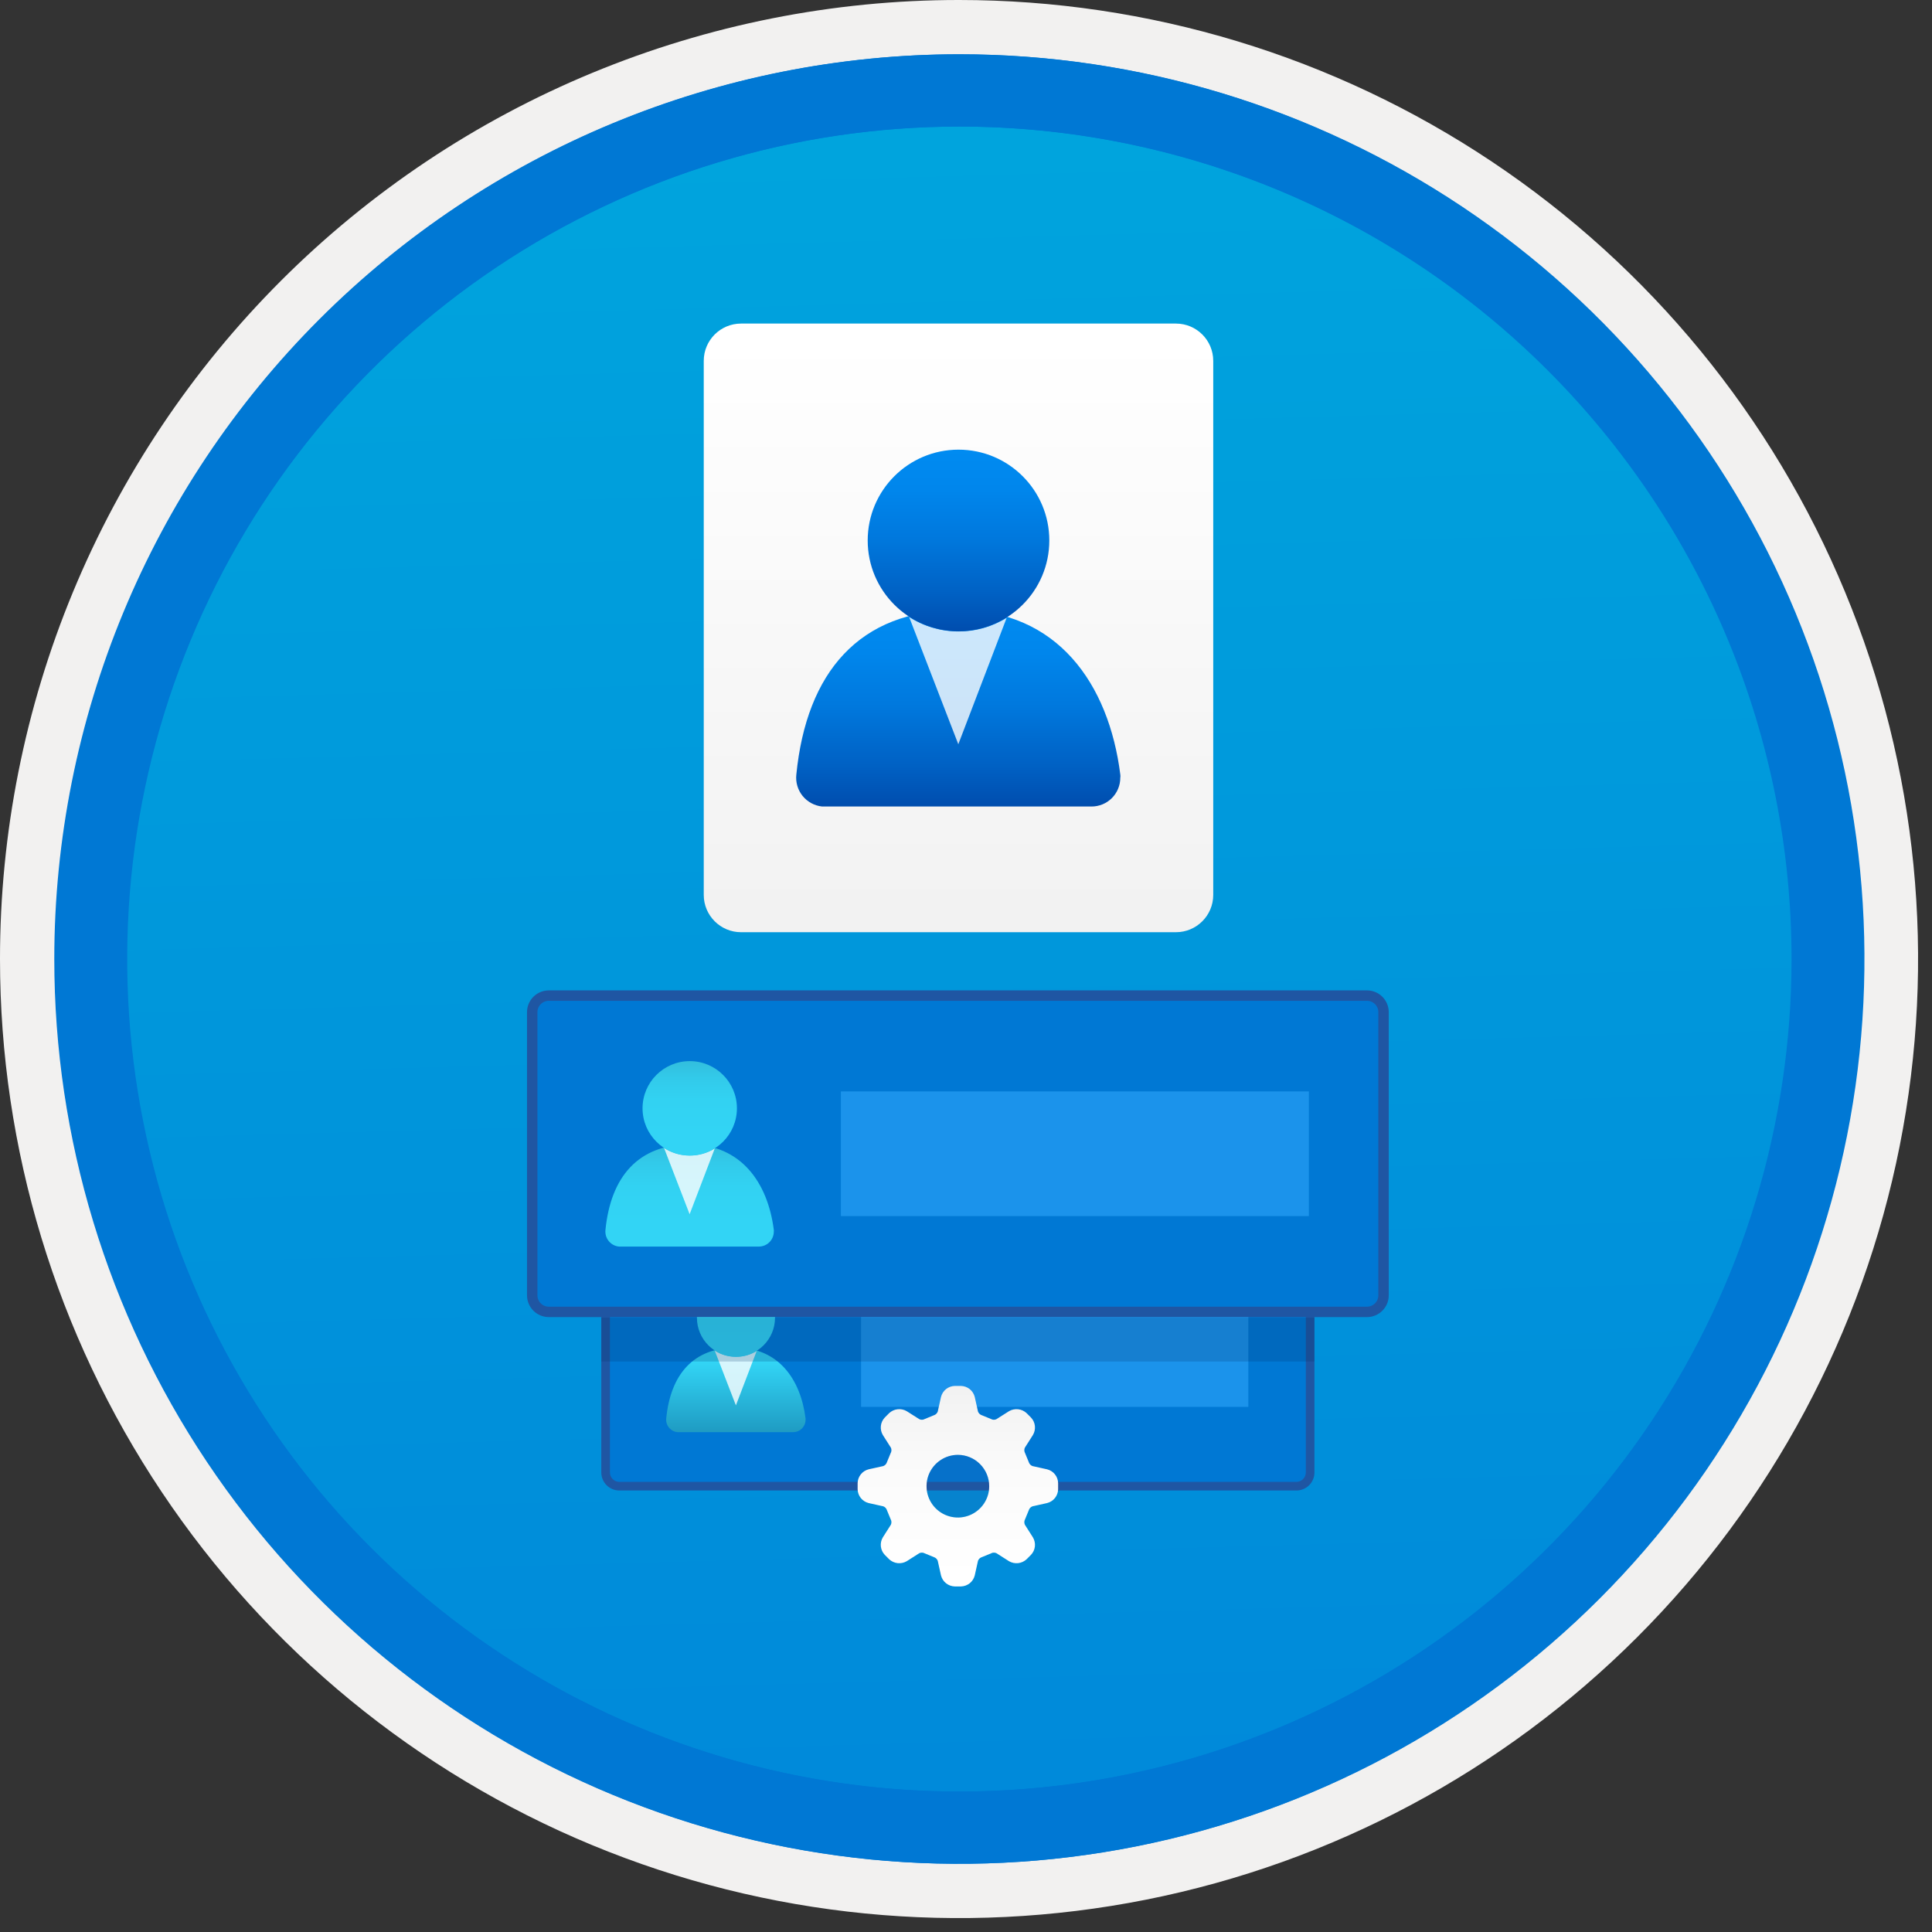<svg width="100" height="100" viewBox="0 0 100 100" fill="none" xmlns="http://www.w3.org/2000/svg">
<rect x="0" y="0" width="100" height="100" fill="#333333" stroke="none"/>
<g clip-path="url(#clip0_404_424)">
<path d="M49.64 96.45C40.382 96.45 31.332 93.705 23.634 88.561C15.936 83.418 9.936 76.107 6.393 67.553C2.85 59 1.923 49.588 3.73 40.508C5.536 31.428 9.994 23.087 16.54 16.54C23.087 9.994 31.428 5.536 40.508 3.729C49.588 1.923 59 2.85 67.553 6.393C76.107 9.936 83.418 15.936 88.561 23.634C93.705 31.332 96.45 40.382 96.45 49.64C96.451 55.787 95.24 61.874 92.888 67.554C90.535 73.233 87.088 78.394 82.741 82.741C78.394 87.087 73.234 90.535 67.554 92.888C61.875 95.24 55.787 96.45 49.64 96.45V96.45Z" fill="url(#paint0_linear_404_424)"/>
<path fill-rule="evenodd" clip-rule="evenodd" d="M95.54 49.64C95.54 58.718 92.848 67.593 87.805 75.141C82.761 82.689 75.592 88.572 67.205 92.046C58.818 95.52 49.589 96.429 40.685 94.658C31.782 92.887 23.603 88.515 17.184 82.096C10.765 75.677 6.393 67.498 4.622 58.595C2.851 49.691 3.76 40.462 7.234 32.075C10.708 23.688 16.591 16.519 24.139 11.476C31.688 6.432 40.562 3.74 49.64 3.74C55.668 3.74 61.636 4.927 67.205 7.234C72.774 9.541 77.834 12.921 82.096 17.184C86.359 21.446 89.739 26.506 92.046 32.075C94.353 37.644 95.54 43.612 95.54 49.64V49.64ZM49.64 3.62732e-07C59.458 3.62732e-07 69.055 2.911 77.219 8.366C85.382 13.82 91.744 21.573 95.501 30.644C99.258 39.714 100.242 49.695 98.326 59.324C96.411 68.954 91.683 77.799 84.741 84.741C77.799 91.683 68.954 96.411 59.324 98.326C49.695 100.242 39.714 99.258 30.644 95.501C21.573 91.744 13.82 85.382 8.366 77.219C2.911 69.055 3.62732e-07 59.458 3.62732e-07 49.64C-0.001 43.121 1.283 36.666 3.777 30.643C6.271 24.62 9.928 19.147 14.537 14.537C19.147 9.928 24.62 6.271 30.643 3.777C36.666 1.283 43.121 -0.001 49.64 3.62732e-07V3.62732e-07Z" fill="#F2F1F0"/>
<path fill-rule="evenodd" clip-rule="evenodd" d="M92.73 49.64C92.73 58.163 90.202 66.493 85.468 73.58C80.733 80.666 74.003 86.189 66.129 89.45C58.256 92.711 49.592 93.565 41.233 91.902C32.874 90.24 25.197 86.136 19.17 80.109C13.144 74.083 9.04 66.405 7.378 58.047C5.715 49.688 6.568 41.024 9.83 33.15C13.091 25.277 18.614 18.547 25.7 13.812C32.786 9.077 41.117 6.55 49.64 6.55C55.298 6.55 60.902 7.664 66.13 9.829C71.358 11.995 76.108 15.169 80.11 19.17C84.111 23.171 87.285 27.922 89.45 33.15C91.616 38.378 92.73 43.981 92.73 49.64V49.64ZM49.64 2.81C58.902 2.81 67.956 5.557 75.657 10.702C83.358 15.848 89.36 23.162 92.905 31.719C96.449 40.276 97.377 49.692 95.57 58.776C93.763 67.86 89.303 76.205 82.753 82.754C76.204 89.303 67.86 93.763 58.776 95.57C49.691 97.377 40.276 96.45 31.718 92.905C23.161 89.361 15.848 83.359 10.702 75.657C5.556 67.956 2.81 58.902 2.81 49.64C2.811 37.22 7.745 25.31 16.527 16.528C25.309 7.745 37.22 2.811 49.64 2.81V2.81Z" fill="#0078D4"/>
<path fill-rule="evenodd" clip-rule="evenodd" d="M92.764 49.64C92.764 58.163 90.237 66.493 85.502 73.58C80.767 80.666 74.037 86.189 66.164 89.45C58.29 92.711 49.626 93.565 41.267 91.902C32.909 90.24 25.231 86.136 19.204 80.109C13.178 74.083 9.074 66.405 7.412 58.047C5.749 49.688 6.602 41.024 9.864 33.15C13.125 25.277 18.648 18.547 25.734 13.812C32.82 9.077 41.151 6.55 49.674 6.55C55.333 6.55 60.936 7.664 66.164 9.829C71.392 11.995 76.142 15.169 80.144 19.17C84.145 23.171 87.319 27.922 89.484 33.15C91.65 38.378 92.764 43.981 92.764 49.64V49.64ZM49.674 2.81C58.936 2.81 67.99 5.557 75.691 10.702C83.392 15.848 89.395 23.162 92.939 31.719C96.484 40.276 97.411 49.692 95.604 58.776C93.797 67.86 89.337 76.205 82.788 82.754C76.238 89.303 67.894 93.763 58.81 95.57C49.726 97.377 40.31 96.45 31.753 92.905C23.196 89.361 15.882 83.359 10.736 75.657C5.59 67.956 2.844 58.902 2.844 49.64C2.845 37.22 7.779 25.31 16.561 16.528C25.343 7.745 37.254 2.811 49.674 2.81V2.81Z" fill="#0078D4"/>
<path d="M67.103 63.377H32.056C31.665 63.377 31.347 63.695 31.347 64.087V76.215C31.347 76.607 31.665 76.925 32.056 76.925H67.103C67.495 76.925 67.812 76.607 67.812 76.215V64.087C67.812 63.695 67.495 63.377 67.103 63.377Z" fill="#0078D4"/>
<path d="M67.102 77.148H32.056C31.809 77.148 31.572 77.049 31.397 76.875C31.222 76.7 31.124 76.463 31.123 76.216V64.087C31.124 63.84 31.222 63.603 31.397 63.428C31.572 63.253 31.809 63.155 32.056 63.154H67.102C67.35 63.155 67.587 63.253 67.762 63.428C67.937 63.603 68.035 63.84 68.035 64.087V76.216C68.035 76.463 67.937 76.7 67.762 76.875C67.587 77.049 67.35 77.148 67.102 77.148V77.148ZM32.056 63.601C31.927 63.601 31.804 63.652 31.713 63.743C31.621 63.834 31.57 63.958 31.57 64.087V76.216C31.57 76.344 31.621 76.468 31.713 76.559C31.804 76.65 31.927 76.702 32.056 76.702H67.102C67.231 76.702 67.355 76.65 67.446 76.559C67.537 76.468 67.589 76.344 67.589 76.216V64.087C67.589 63.958 67.537 63.834 67.446 63.743C67.355 63.652 67.231 63.601 67.102 63.601H32.056Z" fill="#1F56A3"/>
<path d="M41.055 74.127C41.225 74.127 41.388 74.06 41.508 73.94C41.628 73.82 41.695 73.657 41.695 73.487V73.487C41.7 73.463 41.7 73.437 41.695 73.412C41.439 71.396 40.296 69.754 38.09 69.754C35.883 69.754 34.709 71.144 34.484 73.417C34.475 73.501 34.483 73.586 34.507 73.667C34.53 73.749 34.57 73.824 34.623 73.89C34.676 73.956 34.741 74.011 34.816 74.051C34.89 74.092 34.971 74.118 35.056 74.127L35.062 74.127L41.055 74.127Z" fill="url(#paint1_linear_404_424)"/>
<path opacity="0.8" d="M38.09 70.231C37.701 70.23 37.322 70.119 36.995 69.909L38.09 72.742L39.166 69.926C38.844 70.128 38.47 70.234 38.09 70.231V70.231Z" fill="white"/>
<path d="M38.094 70.226C39.21 70.226 40.115 69.321 40.115 68.205C40.115 67.089 39.21 66.184 38.094 66.184C36.978 66.184 36.073 67.089 36.073 68.205C36.073 69.321 36.978 70.226 38.094 70.226Z" fill="url(#paint2_linear_404_424)"/>
<path d="M64.614 67.482H44.569V72.82H64.614V67.482Z" fill="#1B93EB"/>
<path d="M70.754 51.532H28.405C27.931 51.532 27.548 51.916 27.548 52.389V67.045C27.548 67.519 27.931 67.903 28.405 67.903H70.754C71.228 67.903 71.612 67.519 71.612 67.045V52.389C71.612 51.916 71.228 51.532 70.754 51.532Z" fill="#0078D4" stroke="#1F56A3" stroke-width="0.539" stroke-miterlimit="10"/>
<path d="M39.279 64.522C39.484 64.522 39.68 64.441 39.825 64.296C39.97 64.151 40.052 63.954 40.052 63.749V63.749C40.057 63.719 40.057 63.688 40.052 63.658C39.743 61.221 38.361 59.237 35.695 59.237C33.029 59.237 31.61 60.917 31.338 63.663C31.328 63.765 31.337 63.868 31.365 63.966C31.394 64.064 31.442 64.156 31.506 64.235C31.57 64.315 31.649 64.381 31.739 64.43C31.829 64.479 31.927 64.51 32.029 64.521L32.037 64.522L39.279 64.522Z" fill="url(#paint3_linear_404_424)"/>
<path opacity="0.8" d="M35.695 59.813C35.226 59.813 34.767 59.678 34.373 59.424L35.695 62.848L36.996 59.446C36.607 59.69 36.155 59.817 35.695 59.813V59.813Z" fill="white"/>
<path d="M35.701 59.808C37.05 59.808 38.143 58.715 38.143 57.366C38.143 56.017 37.05 54.923 35.701 54.923C34.352 54.923 33.258 56.017 33.258 57.366C33.258 58.715 34.352 59.808 35.701 59.808Z" fill="url(#paint4_linear_404_424)"/>
<path d="M67.747 56.492H43.524V62.943H67.747V56.492Z" fill="#1B93EB"/>
<path d="M60.866 16.748H38.357C37.291 16.748 36.426 17.612 36.426 18.679V46.32C36.426 47.386 37.291 48.251 38.357 48.251H60.866C61.933 48.251 62.797 47.386 62.797 46.32V18.679C62.797 17.612 61.933 16.748 60.866 16.748Z" fill="url(#paint5_linear_404_424)"/>
<path d="M56.498 41.745C56.892 41.745 57.271 41.589 57.55 41.31C57.829 41.031 57.986 40.652 57.986 40.258C57.996 40.2 57.996 40.141 57.986 40.083C57.391 35.393 54.733 31.576 49.602 31.576C44.471 31.576 41.741 34.808 41.218 40.093C41.175 40.488 41.291 40.884 41.54 41.194C41.789 41.503 42.151 41.701 42.546 41.744L42.562 41.745L56.498 41.745Z" fill="url(#paint6_linear_404_424)"/>
<path opacity="0.8" d="M49.602 32.684C48.699 32.683 47.816 32.423 47.057 31.935L49.602 38.523L52.106 31.976C51.355 32.446 50.487 32.691 49.602 32.684V32.684Z" fill="white"/>
<path d="M49.612 32.674C52.208 32.674 54.312 30.57 54.312 27.974C54.312 25.378 52.208 23.274 49.612 23.274C47.016 23.274 44.912 25.378 44.912 27.974C44.912 30.57 47.016 32.674 49.612 32.674Z" fill="url(#paint7_linear_404_424)"/>
<path opacity="0.2" d="M68.036 68.205H31.123V70.473H68.036V68.205Z" fill="#003067"/>
<path d="M51.201 76.925C51.201 77.246 51.106 77.559 50.928 77.826C50.749 78.092 50.496 78.3 50.2 78.423C49.904 78.546 49.578 78.578 49.263 78.515C48.949 78.453 48.66 78.298 48.433 78.071C48.206 77.845 48.052 77.556 47.989 77.241C47.927 76.927 47.959 76.601 48.081 76.304C48.204 76.008 48.412 75.755 48.679 75.577C48.945 75.398 49.259 75.303 49.58 75.303C50.009 75.304 50.422 75.475 50.725 75.779C51.029 76.083 51.2 76.495 51.201 76.925V76.925ZM54.198 76.052L53.444 75.884C53.365 75.856 53.302 75.797 53.266 75.722L53.257 75.698L53.049 75.192L53.037 75.166C53.009 75.089 53.013 75.003 53.048 74.929L53.463 74.277C53.547 74.136 53.584 73.971 53.566 73.807C53.548 73.643 53.477 73.49 53.363 73.371L53.134 73.141C53.013 73.03 52.86 72.96 52.697 72.942C52.534 72.924 52.369 72.959 52.227 73.042L51.575 73.456C51.534 73.477 51.488 73.487 51.441 73.486C51.406 73.487 51.371 73.481 51.338 73.467L51.312 73.455L50.806 73.247L50.782 73.238C50.707 73.202 50.649 73.139 50.62 73.061L50.453 72.307C50.413 72.147 50.322 72.005 50.194 71.901C50.065 71.799 49.906 71.74 49.742 71.736H49.417C49.253 71.74 49.094 71.798 48.965 71.901C48.837 72.004 48.746 72.147 48.706 72.307L48.538 73.061C48.51 73.139 48.452 73.202 48.377 73.238L48.352 73.247L47.847 73.455L47.821 73.467C47.788 73.481 47.753 73.487 47.717 73.486C47.671 73.487 47.625 73.477 47.583 73.456L46.931 73.042C46.79 72.959 46.625 72.924 46.462 72.942C46.299 72.96 46.146 73.03 46.025 73.141L45.796 73.371C45.682 73.49 45.611 73.643 45.593 73.807C45.575 73.971 45.612 74.136 45.696 74.277L46.111 74.929C46.146 75.003 46.15 75.089 46.122 75.166L46.109 75.192L45.901 75.698L45.892 75.722C45.857 75.797 45.793 75.856 45.715 75.884L44.962 76.051C44.802 76.091 44.659 76.182 44.556 76.311C44.453 76.439 44.395 76.598 44.391 76.763V77.087C44.395 77.252 44.453 77.41 44.556 77.539C44.659 77.667 44.801 77.758 44.961 77.798L45.715 77.966C45.793 77.994 45.857 78.052 45.892 78.127L45.901 78.152L46.109 78.657L46.122 78.683C46.15 78.761 46.146 78.846 46.111 78.921L45.696 79.573C45.611 79.714 45.575 79.879 45.593 80.043C45.611 80.206 45.682 80.36 45.796 80.479L46.025 80.709C46.146 80.82 46.299 80.89 46.462 80.908C46.625 80.925 46.79 80.891 46.932 80.808L47.583 80.393C47.625 80.373 47.671 80.362 47.717 80.364C47.753 80.363 47.788 80.369 47.821 80.383L47.847 80.395L48.352 80.603L48.377 80.612C48.452 80.647 48.51 80.711 48.538 80.789L48.706 81.543C48.746 81.703 48.837 81.845 48.965 81.948C49.094 82.051 49.253 82.109 49.417 82.114H49.742C49.906 82.109 50.065 82.051 50.194 81.948C50.322 81.845 50.413 81.703 50.453 81.543L50.62 80.789C50.649 80.711 50.707 80.647 50.782 80.612L50.806 80.603L51.312 80.395L51.338 80.383C51.37 80.369 51.406 80.363 51.441 80.364C51.488 80.362 51.534 80.373 51.575 80.393L52.227 80.808C52.369 80.891 52.534 80.925 52.697 80.908C52.86 80.89 53.013 80.82 53.134 80.709L53.363 80.479C53.477 80.36 53.548 80.207 53.566 80.043C53.584 79.879 53.547 79.714 53.463 79.573L53.048 78.921C53.031 78.884 53.021 78.844 53.019 78.803C53.017 78.762 53.023 78.722 53.037 78.683L53.049 78.657L53.257 78.152L53.266 78.127C53.302 78.052 53.366 77.994 53.444 77.966L54.197 77.798C54.357 77.758 54.5 77.667 54.603 77.539C54.706 77.41 54.764 77.252 54.768 77.087V76.763C54.764 76.598 54.706 76.439 54.603 76.311C54.5 76.182 54.357 76.091 54.198 76.052V76.052Z" fill="url(#paint8_linear_404_424)"/>
<path opacity="0.2" d="M51.201 76.925C51.201 77.246 51.106 77.559 50.928 77.826C50.749 78.092 50.496 78.3 50.2 78.423C49.904 78.546 49.578 78.578 49.263 78.515C48.949 78.453 48.66 78.298 48.433 78.071C48.206 77.845 48.052 77.556 47.989 77.241C47.927 76.927 47.959 76.601 48.081 76.304C48.204 76.008 48.412 75.755 48.679 75.577C48.945 75.398 49.259 75.303 49.58 75.303C50.009 75.304 50.422 75.475 50.725 75.779C51.029 76.083 51.2 76.495 51.201 76.925V76.925Z" fill="#1F56A3"/>
</g>
<defs>
<linearGradient id="paint0_linear_404_424" x1="47.87" y1="-15.153" x2="51.852" y2="130.615" gradientUnits="userSpaceOnUse">
<stop stop-color="#00ABDE"/>
<stop offset="1" stop-color="#007ED8"/>
</linearGradient>
<linearGradient id="paint1_linear_404_424" x1="38.089" y1="69.22" x2="38.089" y2="75.209" gradientUnits="userSpaceOnUse">
<stop offset="0.22" stop-color="#32D4F5"/>
<stop offset="1" stop-color="#198AB3"/>
</linearGradient>
<linearGradient id="paint2_linear_404_424" x1="38.094" y1="66.184" x2="38.094" y2="70.226" gradientUnits="userSpaceOnUse">
<stop stop-color="#32BEDD"/>
<stop offset="0.18" stop-color="#32CAEA"/>
<stop offset="0.41" stop-color="#32D2F2"/>
<stop offset="0.78" stop-color="#32D4F5"/>
</linearGradient>
<linearGradient id="paint3_linear_404_424" x1="35.695" y1="59.237" x2="35.695" y2="64.522" gradientUnits="userSpaceOnUse">
<stop stop-color="#32BEDD"/>
<stop offset="0.18" stop-color="#32CAEA"/>
<stop offset="0.41" stop-color="#32D2F2"/>
<stop offset="0.78" stop-color="#32D4F5"/>
</linearGradient>
<linearGradient id="paint4_linear_404_424" x1="35.701" y1="54.923" x2="35.701" y2="59.808" gradientUnits="userSpaceOnUse">
<stop stop-color="#32BEDD"/>
<stop offset="0.18" stop-color="#32CAEA"/>
<stop offset="0.41" stop-color="#32D2F2"/>
<stop offset="0.78" stop-color="#32D4F5"/>
</linearGradient>
<linearGradient id="paint5_linear_404_424" x1="49.612" y1="47.12" x2="49.612" y2="17.434" gradientUnits="userSpaceOnUse">
<stop stop-color="#F2F2F2"/>
<stop offset="1" stop-color="white"/>
</linearGradient>
<linearGradient id="paint6_linear_404_424" x1="49.601" y1="31.576" x2="49.601" y2="41.745" gradientUnits="userSpaceOnUse">
<stop stop-color="#008BF1"/>
<stop offset="0.22" stop-color="#0086EC"/>
<stop offset="0.49" stop-color="#0078DD"/>
<stop offset="0.79" stop-color="#0061C4"/>
<stop offset="1" stop-color="#004DAE"/>
</linearGradient>
<linearGradient id="paint7_linear_404_424" x1="49.612" y1="23.274" x2="49.612" y2="32.674" gradientUnits="userSpaceOnUse">
<stop stop-color="#008BF1"/>
<stop offset="0.22" stop-color="#0086EC"/>
<stop offset="0.49" stop-color="#0078DD"/>
<stop offset="0.79" stop-color="#0061C4"/>
<stop offset="1" stop-color="#004DAE"/>
</linearGradient>
<linearGradient id="paint8_linear_404_424" x1="49.58" y1="81.741" x2="49.58" y2="71.962" gradientUnits="userSpaceOnUse">
<stop stop-color="white"/>
<stop offset="0.56" stop-color="#FBFBFB"/>
<stop offset="1" stop-color="#F2F2F2"/>
</linearGradient>
<clipPath id="clip0_404_424">
<rect width="99.28" height="99.28" fill="white"/>
</clipPath>
</defs>
</svg>
